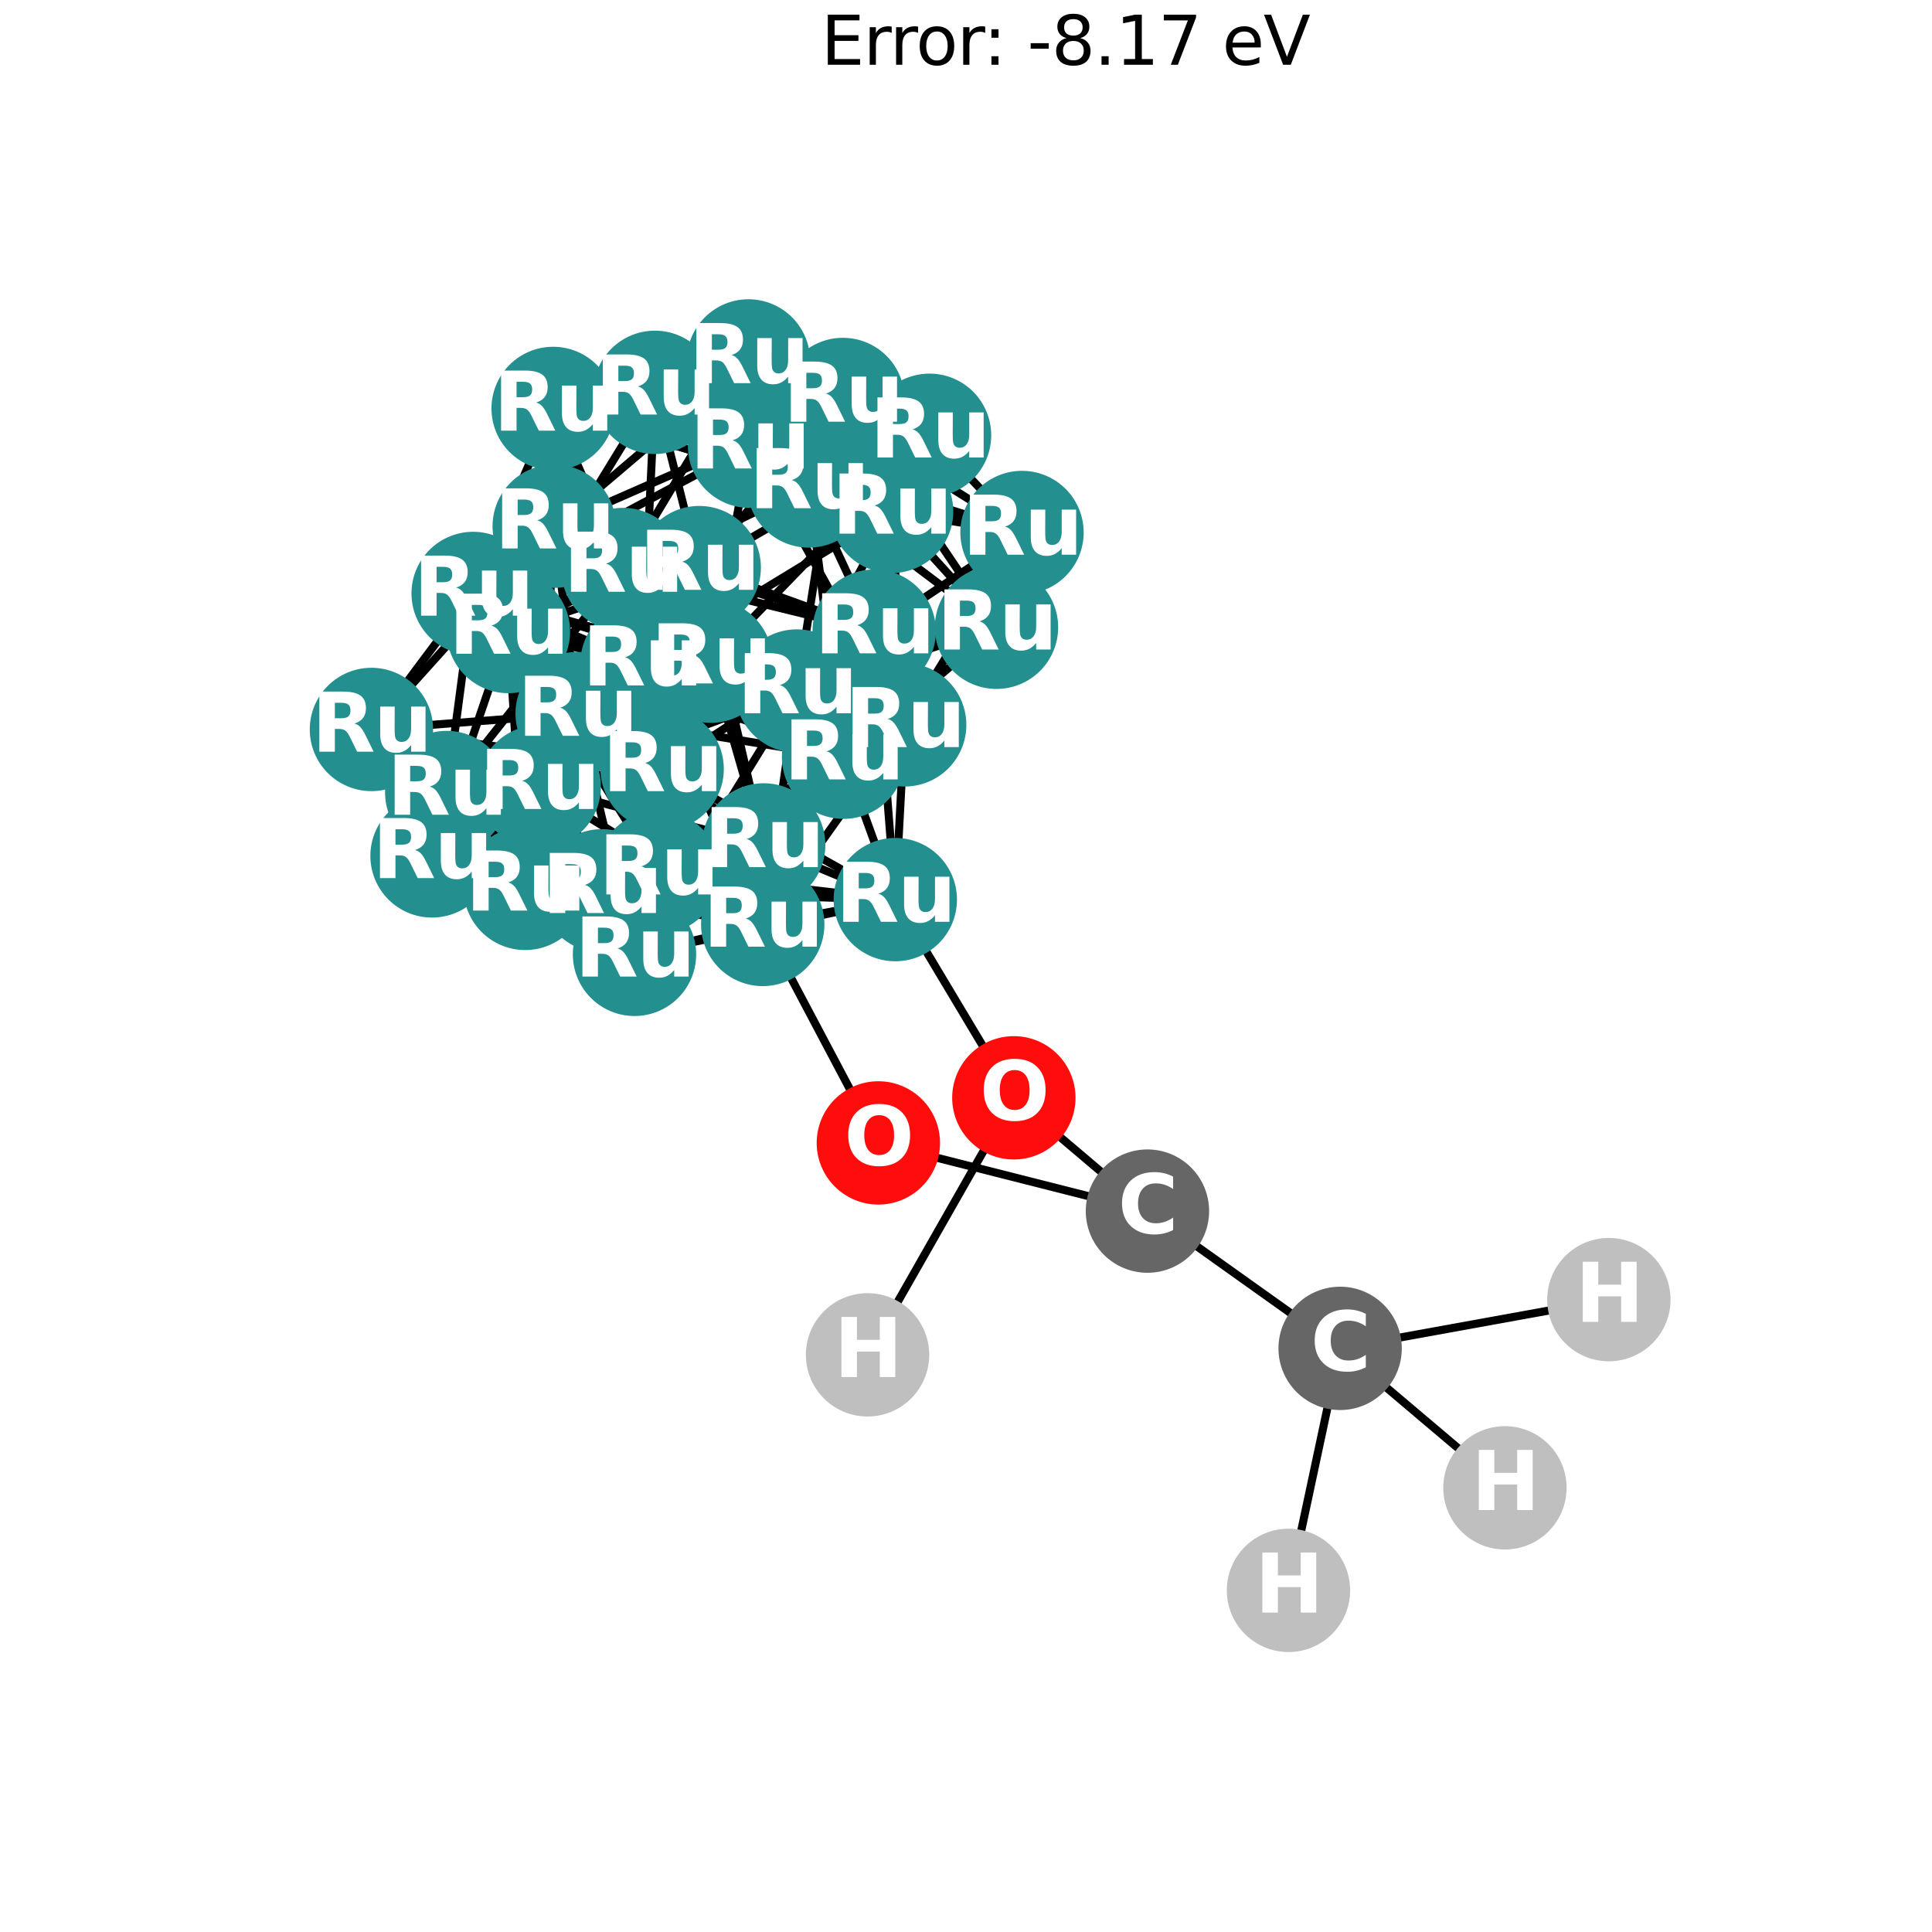 <?xml version="1.0" encoding="utf-8" standalone="no"?>
<!DOCTYPE svg PUBLIC "-//W3C//DTD SVG 1.1//EN"
  "http://www.w3.org/Graphics/SVG/1.1/DTD/svg11.dtd">
<svg xmlns:xlink="http://www.w3.org/1999/xlink" width="288pt" height="288pt" viewBox="0 0 288 288" xmlns="http://www.w3.org/2000/svg" version="1.1">
 <defs>
  <style type="text/css">*{stroke-linejoin: round; stroke-linecap: butt}</style>
 </defs>
 <g id="figure_1">
  <g id="patch_1">
   <path d="M 0 288 
L 288 288 
L 288 0 
L 0 0 
z
" style="fill: #ffffff"/>
  </g>
  <g id="axes_1">
   <g id="LineCollection_1">
    <path d="M 138.565 64.888 
L 152.349 79.38 
" clip-path="url(#pe78efb79ee)" style="fill: none; stroke: #000000; stroke-width: 1.2"/>
    <path d="M 138.565 64.888 
L 111.739 66.519 
" clip-path="url(#pe78efb79ee)" style="fill: none; stroke: #000000; stroke-width: 1.2"/>
    <path d="M 138.565 64.888 
L 125.653 59.549 
" clip-path="url(#pe78efb79ee)" style="fill: none; stroke: #000000; stroke-width: 1.2"/>
    <path d="M 138.565 64.888 
L 97.631 58.484 
" clip-path="url(#pe78efb79ee)" style="fill: none; stroke: #000000; stroke-width: 1.2"/>
    <path d="M 138.565 64.888 
L 111.57 53.804 
" clip-path="url(#pe78efb79ee)" style="fill: none; stroke: #000000; stroke-width: 1.2"/>
    <path d="M 138.565 64.888 
L 105.953 98.561 
" clip-path="url(#pe78efb79ee)" style="fill: none; stroke: #000000; stroke-width: 1.2"/>
    <path d="M 138.565 64.888 
L 130.317 94.082 
" clip-path="url(#pe78efb79ee)" style="fill: none; stroke: #000000; stroke-width: 1.2"/>
    <path d="M 138.565 64.888 
L 104.233 84.612 
" clip-path="url(#pe78efb79ee)" style="fill: none; stroke: #000000; stroke-width: 1.2"/>
    <path d="M 148.546 93.507 
L 120.564 72.442 
" clip-path="url(#pe78efb79ee)" style="fill: none; stroke: #000000; stroke-width: 1.2"/>
    <path d="M 148.546 93.507 
L 152.349 79.38 
" clip-path="url(#pe78efb79ee)" style="fill: none; stroke: #000000; stroke-width: 1.2"/>
    <path d="M 148.546 93.507 
L 125.653 59.549 
" clip-path="url(#pe78efb79ee)" style="fill: none; stroke: #000000; stroke-width: 1.2"/>
    <path d="M 148.546 93.507 
L 132.911 76.236 
" clip-path="url(#pe78efb79ee)" style="fill: none; stroke: #000000; stroke-width: 1.2"/>
    <path d="M 148.546 93.507 
L 86.034 106.375 
" clip-path="url(#pe78efb79ee)" style="fill: none; stroke: #000000; stroke-width: 1.2"/>
    <path d="M 148.546 93.507 
L 125.75 112.875 
" clip-path="url(#pe78efb79ee)" style="fill: none; stroke: #000000; stroke-width: 1.2"/>
    <path d="M 148.546 93.507 
L 118.783 103.01 
" clip-path="url(#pe78efb79ee)" style="fill: none; stroke: #000000; stroke-width: 1.2"/>
    <path d="M 120.564 72.442 
L 152.349 79.38 
" clip-path="url(#pe78efb79ee)" style="fill: none; stroke: #000000; stroke-width: 1.2"/>
    <path d="M 120.564 72.442 
L 97.631 58.484 
" clip-path="url(#pe78efb79ee)" style="fill: none; stroke: #000000; stroke-width: 1.2"/>
    <path d="M 120.564 72.442 
L 82.457 60.886 
" clip-path="url(#pe78efb79ee)" style="fill: none; stroke: #000000; stroke-width: 1.2"/>
    <path d="M 120.564 72.442 
L 111.57 53.804 
" clip-path="url(#pe78efb79ee)" style="fill: none; stroke: #000000; stroke-width: 1.2"/>
    <path d="M 120.564 72.442 
L 75.787 94.142 
" clip-path="url(#pe78efb79ee)" style="fill: none; stroke: #000000; stroke-width: 1.2"/>
    <path d="M 120.564 72.442 
L 125.75 112.875 
" clip-path="url(#pe78efb79ee)" style="fill: none; stroke: #000000; stroke-width: 1.2"/>
    <path d="M 120.564 72.442 
L 92.874 84.897 
" clip-path="url(#pe78efb79ee)" style="fill: none; stroke: #000000; stroke-width: 1.2"/>
    <path d="M 152.349 79.38 
L 111.739 66.519 
" clip-path="url(#pe78efb79ee)" style="fill: none; stroke: #000000; stroke-width: 1.2"/>
    <path d="M 152.349 79.38 
L 132.911 76.236 
" clip-path="url(#pe78efb79ee)" style="fill: none; stroke: #000000; stroke-width: 1.2"/>
    <path d="M 152.349 79.38 
L 111.57 53.804 
" clip-path="url(#pe78efb79ee)" style="fill: none; stroke: #000000; stroke-width: 1.2"/>
    <path d="M 152.349 79.38 
L 125.75 112.875 
" clip-path="url(#pe78efb79ee)" style="fill: none; stroke: #000000; stroke-width: 1.2"/>
    <path d="M 152.349 79.38 
L 130.317 94.082 
" clip-path="url(#pe78efb79ee)" style="fill: none; stroke: #000000; stroke-width: 1.2"/>
    <path d="M 152.349 79.38 
L 134.859 108.053 
" clip-path="url(#pe78efb79ee)" style="fill: none; stroke: #000000; stroke-width: 1.2"/>
    <path d="M 111.739 66.519 
L 132.911 76.236 
" clip-path="url(#pe78efb79ee)" style="fill: none; stroke: #000000; stroke-width: 1.2"/>
    <path d="M 111.739 66.519 
L 82.457 60.886 
" clip-path="url(#pe78efb79ee)" style="fill: none; stroke: #000000; stroke-width: 1.2"/>
    <path d="M 111.739 66.519 
L 105.953 98.561 
" clip-path="url(#pe78efb79ee)" style="fill: none; stroke: #000000; stroke-width: 1.2"/>
    <path d="M 111.739 66.519 
L 134.859 108.053 
" clip-path="url(#pe78efb79ee)" style="fill: none; stroke: #000000; stroke-width: 1.2"/>
    <path d="M 111.739 66.519 
L 70.532 88.467 
" clip-path="url(#pe78efb79ee)" style="fill: none; stroke: #000000; stroke-width: 1.2"/>
    <path d="M 125.653 59.549 
L 97.631 58.484 
" clip-path="url(#pe78efb79ee)" style="fill: none; stroke: #000000; stroke-width: 1.2"/>
    <path d="M 125.653 59.549 
L 132.911 76.236 
" clip-path="url(#pe78efb79ee)" style="fill: none; stroke: #000000; stroke-width: 1.2"/>
    <path d="M 125.653 59.549 
L 111.57 53.804 
" clip-path="url(#pe78efb79ee)" style="fill: none; stroke: #000000; stroke-width: 1.2"/>
    <path d="M 125.653 59.549 
L 82.617 78.442 
" clip-path="url(#pe78efb79ee)" style="fill: none; stroke: #000000; stroke-width: 1.2"/>
    <path d="M 125.653 59.549 
L 118.783 103.01 
" clip-path="url(#pe78efb79ee)" style="fill: none; stroke: #000000; stroke-width: 1.2"/>
    <path d="M 125.653 59.549 
L 104.233 84.612 
" clip-path="url(#pe78efb79ee)" style="fill: none; stroke: #000000; stroke-width: 1.2"/>
    <path d="M 97.631 58.484 
L 132.911 76.236 
" clip-path="url(#pe78efb79ee)" style="fill: none; stroke: #000000; stroke-width: 1.2"/>
    <path d="M 97.631 58.484 
L 82.457 60.886 
" clip-path="url(#pe78efb79ee)" style="fill: none; stroke: #000000; stroke-width: 1.2"/>
    <path d="M 97.631 58.484 
L 75.787 94.142 
" clip-path="url(#pe78efb79ee)" style="fill: none; stroke: #000000; stroke-width: 1.2"/>
    <path d="M 97.631 58.484 
L 104.233 84.612 
" clip-path="url(#pe78efb79ee)" style="fill: none; stroke: #000000; stroke-width: 1.2"/>
    <path d="M 97.631 58.484 
L 95.716 98.864 
" clip-path="url(#pe78efb79ee)" style="fill: none; stroke: #000000; stroke-width: 1.2"/>
    <path d="M 132.911 76.236 
L 82.457 60.886 
" clip-path="url(#pe78efb79ee)" style="fill: none; stroke: #000000; stroke-width: 1.2"/>
    <path d="M 132.911 76.236 
L 134.859 108.053 
" clip-path="url(#pe78efb79ee)" style="fill: none; stroke: #000000; stroke-width: 1.2"/>
    <path d="M 132.911 76.236 
L 118.783 103.01 
" clip-path="url(#pe78efb79ee)" style="fill: none; stroke: #000000; stroke-width: 1.2"/>
    <path d="M 132.911 76.236 
L 95.716 98.864 
" clip-path="url(#pe78efb79ee)" style="fill: none; stroke: #000000; stroke-width: 1.2"/>
    <path d="M 82.457 60.886 
L 111.57 53.804 
" clip-path="url(#pe78efb79ee)" style="fill: none; stroke: #000000; stroke-width: 1.2"/>
    <path d="M 82.457 60.886 
L 95.716 98.864 
" clip-path="url(#pe78efb79ee)" style="fill: none; stroke: #000000; stroke-width: 1.2"/>
    <path d="M 82.457 60.886 
L 70.532 88.467 
" clip-path="url(#pe78efb79ee)" style="fill: none; stroke: #000000; stroke-width: 1.2"/>
    <path d="M 82.457 60.886 
L 92.874 84.897 
" clip-path="url(#pe78efb79ee)" style="fill: none; stroke: #000000; stroke-width: 1.2"/>
    <path d="M 111.57 53.804 
L 130.317 94.082 
" clip-path="url(#pe78efb79ee)" style="fill: none; stroke: #000000; stroke-width: 1.2"/>
    <path d="M 111.57 53.804 
L 82.617 78.442 
" clip-path="url(#pe78efb79ee)" style="fill: none; stroke: #000000; stroke-width: 1.2"/>
    <path d="M 111.57 53.804 
L 92.874 84.897 
" clip-path="url(#pe78efb79ee)" style="fill: none; stroke: #000000; stroke-width: 1.2"/>
    <path d="M 105.953 98.561 
L 75.787 94.142 
" clip-path="url(#pe78efb79ee)" style="fill: none; stroke: #000000; stroke-width: 1.2"/>
    <path d="M 105.953 98.561 
L 86.034 106.375 
" clip-path="url(#pe78efb79ee)" style="fill: none; stroke: #000000; stroke-width: 1.2"/>
    <path d="M 105.953 98.561 
L 130.317 94.082 
" clip-path="url(#pe78efb79ee)" style="fill: none; stroke: #000000; stroke-width: 1.2"/>
    <path d="M 105.953 98.561 
L 134.859 108.053 
" clip-path="url(#pe78efb79ee)" style="fill: none; stroke: #000000; stroke-width: 1.2"/>
    <path d="M 105.953 98.561 
L 104.233 84.612 
" clip-path="url(#pe78efb79ee)" style="fill: none; stroke: #000000; stroke-width: 1.2"/>
    <path d="M 105.953 98.561 
L 70.532 88.467 
" clip-path="url(#pe78efb79ee)" style="fill: none; stroke: #000000; stroke-width: 1.2"/>
    <path d="M 105.953 98.561 
L 113.841 125.951 
" clip-path="url(#pe78efb79ee)" style="fill: none; stroke: #000000; stroke-width: 1.2"/>
    <path d="M 105.953 98.561 
L 64.404 127.588 
" clip-path="url(#pe78efb79ee)" style="fill: none; stroke: #000000; stroke-width: 1.2"/>
    <path d="M 105.953 98.561 
L 89.715 132.791 
" clip-path="url(#pe78efb79ee)" style="fill: none; stroke: #000000; stroke-width: 1.2"/>
    <path d="M 75.787 94.142 
L 86.034 106.375 
" clip-path="url(#pe78efb79ee)" style="fill: none; stroke: #000000; stroke-width: 1.2"/>
    <path d="M 75.787 94.142 
L 125.75 112.875 
" clip-path="url(#pe78efb79ee)" style="fill: none; stroke: #000000; stroke-width: 1.2"/>
    <path d="M 75.787 94.142 
L 104.233 84.612 
" clip-path="url(#pe78efb79ee)" style="fill: none; stroke: #000000; stroke-width: 1.2"/>
    <path d="M 75.787 94.142 
L 95.716 98.864 
" clip-path="url(#pe78efb79ee)" style="fill: none; stroke: #000000; stroke-width: 1.2"/>
    <path d="M 75.787 94.142 
L 92.874 84.897 
" clip-path="url(#pe78efb79ee)" style="fill: none; stroke: #000000; stroke-width: 1.2"/>
    <path d="M 75.787 94.142 
L 64.404 127.588 
" clip-path="url(#pe78efb79ee)" style="fill: none; stroke: #000000; stroke-width: 1.2"/>
    <path d="M 75.787 94.142 
L 98.152 130.021 
" clip-path="url(#pe78efb79ee)" style="fill: none; stroke: #000000; stroke-width: 1.2"/>
    <path d="M 75.787 94.142 
L 78.293 132.429 
" clip-path="url(#pe78efb79ee)" style="fill: none; stroke: #000000; stroke-width: 1.2"/>
    <path d="M 86.034 106.375 
L 125.75 112.875 
" clip-path="url(#pe78efb79ee)" style="fill: none; stroke: #000000; stroke-width: 1.2"/>
    <path d="M 86.034 106.375 
L 82.617 78.442 
" clip-path="url(#pe78efb79ee)" style="fill: none; stroke: #000000; stroke-width: 1.2"/>
    <path d="M 86.034 106.375 
L 118.783 103.01 
" clip-path="url(#pe78efb79ee)" style="fill: none; stroke: #000000; stroke-width: 1.2"/>
    <path d="M 86.034 106.375 
L 70.532 88.467 
" clip-path="url(#pe78efb79ee)" style="fill: none; stroke: #000000; stroke-width: 1.2"/>
    <path d="M 86.034 106.375 
L 64.404 127.588 
" clip-path="url(#pe78efb79ee)" style="fill: none; stroke: #000000; stroke-width: 1.2"/>
    <path d="M 86.034 106.375 
L 94.584 142.263 
" clip-path="url(#pe78efb79ee)" style="fill: none; stroke: #000000; stroke-width: 1.2"/>
    <path d="M 86.034 106.375 
L 55.369 108.739 
" clip-path="url(#pe78efb79ee)" style="fill: none; stroke: #000000; stroke-width: 1.2"/>
    <path d="M 125.75 112.875 
L 130.317 94.082 
" clip-path="url(#pe78efb79ee)" style="fill: none; stroke: #000000; stroke-width: 1.2"/>
    <path d="M 125.75 112.875 
L 134.859 108.053 
" clip-path="url(#pe78efb79ee)" style="fill: none; stroke: #000000; stroke-width: 1.2"/>
    <path d="M 125.75 112.875 
L 118.783 103.01 
" clip-path="url(#pe78efb79ee)" style="fill: none; stroke: #000000; stroke-width: 1.2"/>
    <path d="M 125.75 112.875 
L 92.874 84.897 
" clip-path="url(#pe78efb79ee)" style="fill: none; stroke: #000000; stroke-width: 1.2"/>
    <path d="M 125.75 112.875 
L 94.584 142.263 
" clip-path="url(#pe78efb79ee)" style="fill: none; stroke: #000000; stroke-width: 1.2"/>
    <path d="M 125.75 112.875 
L 98.152 130.021 
" clip-path="url(#pe78efb79ee)" style="fill: none; stroke: #000000; stroke-width: 1.2"/>
    <path d="M 125.75 112.875 
L 133.462 134.103 
" clip-path="url(#pe78efb79ee)" style="fill: none; stroke: #000000; stroke-width: 1.2"/>
    <path d="M 130.317 94.082 
L 134.859 108.053 
" clip-path="url(#pe78efb79ee)" style="fill: none; stroke: #000000; stroke-width: 1.2"/>
    <path d="M 130.317 94.082 
L 82.617 78.442 
" clip-path="url(#pe78efb79ee)" style="fill: none; stroke: #000000; stroke-width: 1.2"/>
    <path d="M 130.317 94.082 
L 104.233 84.612 
" clip-path="url(#pe78efb79ee)" style="fill: none; stroke: #000000; stroke-width: 1.2"/>
    <path d="M 130.317 94.082 
L 92.874 84.897 
" clip-path="url(#pe78efb79ee)" style="fill: none; stroke: #000000; stroke-width: 1.2"/>
    <path d="M 130.317 94.082 
L 113.841 125.951 
" clip-path="url(#pe78efb79ee)" style="fill: none; stroke: #000000; stroke-width: 1.2"/>
    <path d="M 130.317 94.082 
L 133.462 134.103 
" clip-path="url(#pe78efb79ee)" style="fill: none; stroke: #000000; stroke-width: 1.2"/>
    <path d="M 130.317 94.082 
L 98.704 114.627 
" clip-path="url(#pe78efb79ee)" style="fill: none; stroke: #000000; stroke-width: 1.2"/>
    <path d="M 134.859 108.053 
L 118.783 103.01 
" clip-path="url(#pe78efb79ee)" style="fill: none; stroke: #000000; stroke-width: 1.2"/>
    <path d="M 134.859 108.053 
L 95.716 98.864 
" clip-path="url(#pe78efb79ee)" style="fill: none; stroke: #000000; stroke-width: 1.2"/>
    <path d="M 134.859 108.053 
L 70.532 88.467 
" clip-path="url(#pe78efb79ee)" style="fill: none; stroke: #000000; stroke-width: 1.2"/>
    <path d="M 134.859 108.053 
L 133.462 134.103 
" clip-path="url(#pe78efb79ee)" style="fill: none; stroke: #000000; stroke-width: 1.2"/>
    <path d="M 134.859 108.053 
L 89.715 132.791 
" clip-path="url(#pe78efb79ee)" style="fill: none; stroke: #000000; stroke-width: 1.2"/>
    <path d="M 134.859 108.053 
L 113.7 137.806 
" clip-path="url(#pe78efb79ee)" style="fill: none; stroke: #000000; stroke-width: 1.2"/>
    <path d="M 82.617 78.442 
L 118.783 103.01 
" clip-path="url(#pe78efb79ee)" style="fill: none; stroke: #000000; stroke-width: 1.2"/>
    <path d="M 82.617 78.442 
L 104.233 84.612 
" clip-path="url(#pe78efb79ee)" style="fill: none; stroke: #000000; stroke-width: 1.2"/>
    <path d="M 82.617 78.442 
L 70.532 88.467 
" clip-path="url(#pe78efb79ee)" style="fill: none; stroke: #000000; stroke-width: 1.2"/>
    <path d="M 82.617 78.442 
L 92.874 84.897 
" clip-path="url(#pe78efb79ee)" style="fill: none; stroke: #000000; stroke-width: 1.2"/>
    <path d="M 82.617 78.442 
L 55.369 108.739 
" clip-path="url(#pe78efb79ee)" style="fill: none; stroke: #000000; stroke-width: 1.2"/>
    <path d="M 82.617 78.442 
L 80.38 117.278 
" clip-path="url(#pe78efb79ee)" style="fill: none; stroke: #000000; stroke-width: 1.2"/>
    <path d="M 82.617 78.442 
L 98.704 114.627 
" clip-path="url(#pe78efb79ee)" style="fill: none; stroke: #000000; stroke-width: 1.2"/>
    <path d="M 118.783 103.01 
L 104.233 84.612 
" clip-path="url(#pe78efb79ee)" style="fill: none; stroke: #000000; stroke-width: 1.2"/>
    <path d="M 118.783 103.01 
L 95.716 98.864 
" clip-path="url(#pe78efb79ee)" style="fill: none; stroke: #000000; stroke-width: 1.2"/>
    <path d="M 118.783 103.01 
L 94.584 142.263 
" clip-path="url(#pe78efb79ee)" style="fill: none; stroke: #000000; stroke-width: 1.2"/>
    <path d="M 118.783 103.01 
L 80.38 117.278 
" clip-path="url(#pe78efb79ee)" style="fill: none; stroke: #000000; stroke-width: 1.2"/>
    <path d="M 118.783 103.01 
L 113.7 137.806 
" clip-path="url(#pe78efb79ee)" style="fill: none; stroke: #000000; stroke-width: 1.2"/>
    <path d="M 104.233 84.612 
L 95.716 98.864 
" clip-path="url(#pe78efb79ee)" style="fill: none; stroke: #000000; stroke-width: 1.2"/>
    <path d="M 104.233 84.612 
L 113.841 125.951 
" clip-path="url(#pe78efb79ee)" style="fill: none; stroke: #000000; stroke-width: 1.2"/>
    <path d="M 104.233 84.612 
L 80.38 117.278 
" clip-path="url(#pe78efb79ee)" style="fill: none; stroke: #000000; stroke-width: 1.2"/>
    <path d="M 104.233 84.612 
L 78.293 132.429 
" clip-path="url(#pe78efb79ee)" style="fill: none; stroke: #000000; stroke-width: 1.2"/>
    <path d="M 95.716 98.864 
L 70.532 88.467 
" clip-path="url(#pe78efb79ee)" style="fill: none; stroke: #000000; stroke-width: 1.2"/>
    <path d="M 95.716 98.864 
L 92.874 84.897 
" clip-path="url(#pe78efb79ee)" style="fill: none; stroke: #000000; stroke-width: 1.2"/>
    <path d="M 95.716 98.864 
L 78.293 132.429 
" clip-path="url(#pe78efb79ee)" style="fill: none; stroke: #000000; stroke-width: 1.2"/>
    <path d="M 95.716 98.864 
L 113.7 137.806 
" clip-path="url(#pe78efb79ee)" style="fill: none; stroke: #000000; stroke-width: 1.2"/>
    <path d="M 95.716 98.864 
L 66.596 118.14 
" clip-path="url(#pe78efb79ee)" style="fill: none; stroke: #000000; stroke-width: 1.2"/>
    <path d="M 70.532 88.467 
L 92.874 84.897 
" clip-path="url(#pe78efb79ee)" style="fill: none; stroke: #000000; stroke-width: 1.2"/>
    <path d="M 70.532 88.467 
L 89.715 132.791 
" clip-path="url(#pe78efb79ee)" style="fill: none; stroke: #000000; stroke-width: 1.2"/>
    <path d="M 70.532 88.467 
L 55.369 108.739 
" clip-path="url(#pe78efb79ee)" style="fill: none; stroke: #000000; stroke-width: 1.2"/>
    <path d="M 70.532 88.467 
L 66.596 118.14 
" clip-path="url(#pe78efb79ee)" style="fill: none; stroke: #000000; stroke-width: 1.2"/>
    <path d="M 92.874 84.897 
L 98.152 130.021 
" clip-path="url(#pe78efb79ee)" style="fill: none; stroke: #000000; stroke-width: 1.2"/>
    <path d="M 92.874 84.897 
L 66.596 118.14 
" clip-path="url(#pe78efb79ee)" style="fill: none; stroke: #000000; stroke-width: 1.2"/>
    <path d="M 92.874 84.897 
L 98.704 114.627 
" clip-path="url(#pe78efb79ee)" style="fill: none; stroke: #000000; stroke-width: 1.2"/>
    <path d="M 113.841 125.951 
L 64.404 127.588 
" clip-path="url(#pe78efb79ee)" style="fill: none; stroke: #000000; stroke-width: 1.2"/>
    <path d="M 113.841 125.951 
L 133.462 134.103 
" clip-path="url(#pe78efb79ee)" style="fill: none; stroke: #000000; stroke-width: 1.2"/>
    <path d="M 113.841 125.951 
L 89.715 132.791 
" clip-path="url(#pe78efb79ee)" style="fill: none; stroke: #000000; stroke-width: 1.2"/>
    <path d="M 113.841 125.951 
L 80.38 117.278 
" clip-path="url(#pe78efb79ee)" style="fill: none; stroke: #000000; stroke-width: 1.2"/>
    <path d="M 113.841 125.951 
L 78.293 132.429 
" clip-path="url(#pe78efb79ee)" style="fill: none; stroke: #000000; stroke-width: 1.2"/>
    <path d="M 113.841 125.951 
L 98.704 114.627 
" clip-path="url(#pe78efb79ee)" style="fill: none; stroke: #000000; stroke-width: 1.2"/>
    <path d="M 64.404 127.588 
L 94.584 142.263 
" clip-path="url(#pe78efb79ee)" style="fill: none; stroke: #000000; stroke-width: 1.2"/>
    <path d="M 64.404 127.588 
L 98.152 130.021 
" clip-path="url(#pe78efb79ee)" style="fill: none; stroke: #000000; stroke-width: 1.2"/>
    <path d="M 64.404 127.588 
L 89.715 132.791 
" clip-path="url(#pe78efb79ee)" style="fill: none; stroke: #000000; stroke-width: 1.2"/>
    <path d="M 64.404 127.588 
L 55.369 108.739 
" clip-path="url(#pe78efb79ee)" style="fill: none; stroke: #000000; stroke-width: 1.2"/>
    <path d="M 64.404 127.588 
L 78.293 132.429 
" clip-path="url(#pe78efb79ee)" style="fill: none; stroke: #000000; stroke-width: 1.2"/>
    <path d="M 94.584 142.263 
L 98.152 130.021 
" clip-path="url(#pe78efb79ee)" style="fill: none; stroke: #000000; stroke-width: 1.2"/>
    <path d="M 94.584 142.263 
L 133.462 134.103 
" clip-path="url(#pe78efb79ee)" style="fill: none; stroke: #000000; stroke-width: 1.2"/>
    <path d="M 94.584 142.263 
L 55.369 108.739 
" clip-path="url(#pe78efb79ee)" style="fill: none; stroke: #000000; stroke-width: 1.2"/>
    <path d="M 94.584 142.263 
L 80.38 117.278 
" clip-path="url(#pe78efb79ee)" style="fill: none; stroke: #000000; stroke-width: 1.2"/>
    <path d="M 94.584 142.263 
L 113.7 137.806 
" clip-path="url(#pe78efb79ee)" style="fill: none; stroke: #000000; stroke-width: 1.2"/>
    <path d="M 98.152 130.021 
L 133.462 134.103 
" clip-path="url(#pe78efb79ee)" style="fill: none; stroke: #000000; stroke-width: 1.2"/>
    <path d="M 98.152 130.021 
L 78.293 132.429 
" clip-path="url(#pe78efb79ee)" style="fill: none; stroke: #000000; stroke-width: 1.2"/>
    <path d="M 98.152 130.021 
L 66.596 118.14 
" clip-path="url(#pe78efb79ee)" style="fill: none; stroke: #000000; stroke-width: 1.2"/>
    <path d="M 98.152 130.021 
L 98.704 114.627 
" clip-path="url(#pe78efb79ee)" style="fill: none; stroke: #000000; stroke-width: 1.2"/>
    <path d="M 133.462 134.103 
L 89.715 132.791 
" clip-path="url(#pe78efb79ee)" style="fill: none; stroke: #000000; stroke-width: 1.2"/>
    <path d="M 133.462 134.103 
L 113.7 137.806 
" clip-path="url(#pe78efb79ee)" style="fill: none; stroke: #000000; stroke-width: 1.2"/>
    <path d="M 133.462 134.103 
L 98.704 114.627 
" clip-path="url(#pe78efb79ee)" style="fill: none; stroke: #000000; stroke-width: 1.2"/>
    <path d="M 133.462 134.103 
L 151.134 163.649 
" clip-path="url(#pe78efb79ee)" style="fill: none; stroke: #000000; stroke-width: 1.2"/>
    <path d="M 89.715 132.791 
L 55.369 108.739 
" clip-path="url(#pe78efb79ee)" style="fill: none; stroke: #000000; stroke-width: 1.2"/>
    <path d="M 89.715 132.791 
L 113.7 137.806 
" clip-path="url(#pe78efb79ee)" style="fill: none; stroke: #000000; stroke-width: 1.2"/>
    <path d="M 89.715 132.791 
L 66.596 118.14 
" clip-path="url(#pe78efb79ee)" style="fill: none; stroke: #000000; stroke-width: 1.2"/>
    <path d="M 55.369 108.739 
L 80.38 117.278 
" clip-path="url(#pe78efb79ee)" style="fill: none; stroke: #000000; stroke-width: 1.2"/>
    <path d="M 55.369 108.739 
L 66.596 118.14 
" clip-path="url(#pe78efb79ee)" style="fill: none; stroke: #000000; stroke-width: 1.2"/>
    <path d="M 55.369 108.739 
L 98.704 114.627 
" clip-path="url(#pe78efb79ee)" style="fill: none; stroke: #000000; stroke-width: 1.2"/>
    <path d="M 80.38 117.278 
L 78.293 132.429 
" clip-path="url(#pe78efb79ee)" style="fill: none; stroke: #000000; stroke-width: 1.2"/>
    <path d="M 80.38 117.278 
L 113.7 137.806 
" clip-path="url(#pe78efb79ee)" style="fill: none; stroke: #000000; stroke-width: 1.2"/>
    <path d="M 80.38 117.278 
L 98.704 114.627 
" clip-path="url(#pe78efb79ee)" style="fill: none; stroke: #000000; stroke-width: 1.2"/>
    <path d="M 78.293 132.429 
L 113.7 137.806 
" clip-path="url(#pe78efb79ee)" style="fill: none; stroke: #000000; stroke-width: 1.2"/>
    <path d="M 78.293 132.429 
L 66.596 118.14 
" clip-path="url(#pe78efb79ee)" style="fill: none; stroke: #000000; stroke-width: 1.2"/>
    <path d="M 113.7 137.806 
L 66.596 118.14 
" clip-path="url(#pe78efb79ee)" style="fill: none; stroke: #000000; stroke-width: 1.2"/>
    <path d="M 113.7 137.806 
L 130.935 170.373 
" clip-path="url(#pe78efb79ee)" style="fill: none; stroke: #000000; stroke-width: 1.2"/>
    <path d="M 66.596 118.14 
L 98.704 114.627 
" clip-path="url(#pe78efb79ee)" style="fill: none; stroke: #000000; stroke-width: 1.2"/>
    <path d="M 192.072 237.076 
L 199.771 200.999 
" clip-path="url(#pe78efb79ee)" style="fill: none; stroke: #000000; stroke-width: 1.2"/>
    <path d="M 224.338 221.788 
L 199.771 200.999 
" clip-path="url(#pe78efb79ee)" style="fill: none; stroke: #000000; stroke-width: 1.2"/>
    <path d="M 239.831 193.734 
L 199.771 200.999 
" clip-path="url(#pe78efb79ee)" style="fill: none; stroke: #000000; stroke-width: 1.2"/>
    <path d="M 129.324 201.964 
L 151.134 163.649 
" clip-path="url(#pe78efb79ee)" style="fill: none; stroke: #000000; stroke-width: 1.2"/>
    <path d="M 171.047 180.538 
L 199.771 200.999 
" clip-path="url(#pe78efb79ee)" style="fill: none; stroke: #000000; stroke-width: 1.2"/>
    <path d="M 171.047 180.538 
L 130.935 170.373 
" clip-path="url(#pe78efb79ee)" style="fill: none; stroke: #000000; stroke-width: 1.2"/>
    <path d="M 171.047 180.538 
L 151.134 163.649 
" clip-path="url(#pe78efb79ee)" style="fill: none; stroke: #000000; stroke-width: 1.2"/>
   </g>
   <g id="PathCollection_1">
    <defs>
     <path id="C0_0_901ab66d73" d="M 0 8.944 
C 2.372 8.944 4.647 8.002 6.325 6.325 
C 8.002 4.647 8.944 2.372 8.944 -0 
C 8.944 -2.372 8.002 -4.647 6.325 -6.325 
C 4.647 -8.002 2.372 -8.944 0 -8.944 
C -2.372 -8.944 -4.647 -8.002 -6.325 -6.325 
C -8.002 -4.647 -8.944 -2.372 -8.944 0 
C -8.944 2.372 -8.002 4.647 -6.325 6.325 
C -4.647 8.002 -2.372 8.944 0 8.944 
z
"/>
    </defs>
    <g clip-path="url(#pe78efb79ee)">
     <use xlink:href="#C0_0_901ab66d73" x="138.565" y="64.888" style="fill: #248f8f; stroke: #248f8f; stroke-width: 0.5"/>
    </g>
    <g clip-path="url(#pe78efb79ee)">
     <use xlink:href="#C0_0_901ab66d73" x="148.546" y="93.507" style="fill: #248f8f; stroke: #248f8f; stroke-width: 0.5"/>
    </g>
    <g clip-path="url(#pe78efb79ee)">
     <use xlink:href="#C0_0_901ab66d73" x="120.564" y="72.442" style="fill: #248f8f; stroke: #248f8f; stroke-width: 0.5"/>
    </g>
    <g clip-path="url(#pe78efb79ee)">
     <use xlink:href="#C0_0_901ab66d73" x="152.349" y="79.38" style="fill: #248f8f; stroke: #248f8f; stroke-width: 0.5"/>
    </g>
    <g clip-path="url(#pe78efb79ee)">
     <use xlink:href="#C0_0_901ab66d73" x="111.739" y="66.519" style="fill: #248f8f; stroke: #248f8f; stroke-width: 0.5"/>
    </g>
    <g clip-path="url(#pe78efb79ee)">
     <use xlink:href="#C0_0_901ab66d73" x="125.653" y="59.549" style="fill: #248f8f; stroke: #248f8f; stroke-width: 0.5"/>
    </g>
    <g clip-path="url(#pe78efb79ee)">
     <use xlink:href="#C0_0_901ab66d73" x="97.631" y="58.484" style="fill: #248f8f; stroke: #248f8f; stroke-width: 0.5"/>
    </g>
    <g clip-path="url(#pe78efb79ee)">
     <use xlink:href="#C0_0_901ab66d73" x="132.911" y="76.236" style="fill: #248f8f; stroke: #248f8f; stroke-width: 0.5"/>
    </g>
    <g clip-path="url(#pe78efb79ee)">
     <use xlink:href="#C0_0_901ab66d73" x="82.457" y="60.886" style="fill: #248f8f; stroke: #248f8f; stroke-width: 0.5"/>
    </g>
    <g clip-path="url(#pe78efb79ee)">
     <use xlink:href="#C0_0_901ab66d73" x="111.57" y="53.804" style="fill: #248f8f; stroke: #248f8f; stroke-width: 0.5"/>
    </g>
    <g clip-path="url(#pe78efb79ee)">
     <use xlink:href="#C0_0_901ab66d73" x="105.953" y="98.561" style="fill: #248f8f; stroke: #248f8f; stroke-width: 0.5"/>
    </g>
    <g clip-path="url(#pe78efb79ee)">
     <use xlink:href="#C0_0_901ab66d73" x="75.787" y="94.142" style="fill: #248f8f; stroke: #248f8f; stroke-width: 0.5"/>
    </g>
    <g clip-path="url(#pe78efb79ee)">
     <use xlink:href="#C0_0_901ab66d73" x="86.034" y="106.375" style="fill: #248f8f; stroke: #248f8f; stroke-width: 0.5"/>
    </g>
    <g clip-path="url(#pe78efb79ee)">
     <use xlink:href="#C0_0_901ab66d73" x="125.75" y="112.875" style="fill: #248f8f; stroke: #248f8f; stroke-width: 0.5"/>
    </g>
    <g clip-path="url(#pe78efb79ee)">
     <use xlink:href="#C0_0_901ab66d73" x="130.317" y="94.082" style="fill: #248f8f; stroke: #248f8f; stroke-width: 0.5"/>
    </g>
    <g clip-path="url(#pe78efb79ee)">
     <use xlink:href="#C0_0_901ab66d73" x="134.859" y="108.053" style="fill: #248f8f; stroke: #248f8f; stroke-width: 0.5"/>
    </g>
    <g clip-path="url(#pe78efb79ee)">
     <use xlink:href="#C0_0_901ab66d73" x="82.617" y="78.442" style="fill: #248f8f; stroke: #248f8f; stroke-width: 0.5"/>
    </g>
    <g clip-path="url(#pe78efb79ee)">
     <use xlink:href="#C0_0_901ab66d73" x="118.783" y="103.01" style="fill: #248f8f; stroke: #248f8f; stroke-width: 0.5"/>
    </g>
    <g clip-path="url(#pe78efb79ee)">
     <use xlink:href="#C0_0_901ab66d73" x="104.233" y="84.612" style="fill: #248f8f; stroke: #248f8f; stroke-width: 0.5"/>
    </g>
    <g clip-path="url(#pe78efb79ee)">
     <use xlink:href="#C0_0_901ab66d73" x="95.716" y="98.864" style="fill: #248f8f; stroke: #248f8f; stroke-width: 0.5"/>
    </g>
    <g clip-path="url(#pe78efb79ee)">
     <use xlink:href="#C0_0_901ab66d73" x="70.532" y="88.467" style="fill: #248f8f; stroke: #248f8f; stroke-width: 0.5"/>
    </g>
    <g clip-path="url(#pe78efb79ee)">
     <use xlink:href="#C0_0_901ab66d73" x="92.874" y="84.897" style="fill: #248f8f; stroke: #248f8f; stroke-width: 0.5"/>
    </g>
    <g clip-path="url(#pe78efb79ee)">
     <use xlink:href="#C0_0_901ab66d73" x="113.841" y="125.951" style="fill: #248f8f; stroke: #248f8f; stroke-width: 0.5"/>
    </g>
    <g clip-path="url(#pe78efb79ee)">
     <use xlink:href="#C0_0_901ab66d73" x="64.404" y="127.588" style="fill: #248f8f; stroke: #248f8f; stroke-width: 0.5"/>
    </g>
    <g clip-path="url(#pe78efb79ee)">
     <use xlink:href="#C0_0_901ab66d73" x="94.584" y="142.263" style="fill: #248f8f; stroke: #248f8f; stroke-width: 0.5"/>
    </g>
    <g clip-path="url(#pe78efb79ee)">
     <use xlink:href="#C0_0_901ab66d73" x="98.152" y="130.021" style="fill: #248f8f; stroke: #248f8f; stroke-width: 0.5"/>
    </g>
    <g clip-path="url(#pe78efb79ee)">
     <use xlink:href="#C0_0_901ab66d73" x="133.462" y="134.103" style="fill: #248f8f; stroke: #248f8f; stroke-width: 0.5"/>
    </g>
    <g clip-path="url(#pe78efb79ee)">
     <use xlink:href="#C0_0_901ab66d73" x="89.715" y="132.791" style="fill: #248f8f; stroke: #248f8f; stroke-width: 0.5"/>
    </g>
    <g clip-path="url(#pe78efb79ee)">
     <use xlink:href="#C0_0_901ab66d73" x="55.369" y="108.739" style="fill: #248f8f; stroke: #248f8f; stroke-width: 0.5"/>
    </g>
    <g clip-path="url(#pe78efb79ee)">
     <use xlink:href="#C0_0_901ab66d73" x="80.38" y="117.278" style="fill: #248f8f; stroke: #248f8f; stroke-width: 0.5"/>
    </g>
    <g clip-path="url(#pe78efb79ee)">
     <use xlink:href="#C0_0_901ab66d73" x="78.293" y="132.429" style="fill: #248f8f; stroke: #248f8f; stroke-width: 0.5"/>
    </g>
    <g clip-path="url(#pe78efb79ee)">
     <use xlink:href="#C0_0_901ab66d73" x="113.7" y="137.806" style="fill: #248f8f; stroke: #248f8f; stroke-width: 0.5"/>
    </g>
    <g clip-path="url(#pe78efb79ee)">
     <use xlink:href="#C0_0_901ab66d73" x="66.596" y="118.14" style="fill: #248f8f; stroke: #248f8f; stroke-width: 0.5"/>
    </g>
    <g clip-path="url(#pe78efb79ee)">
     <use xlink:href="#C0_0_901ab66d73" x="98.704" y="114.627" style="fill: #248f8f; stroke: #248f8f; stroke-width: 0.5"/>
    </g>
    <g clip-path="url(#pe78efb79ee)">
     <use xlink:href="#C0_0_901ab66d73" x="192.072" y="237.076" style="fill: #bfbfbf; stroke: #bfbfbf; stroke-width: 0.5"/>
    </g>
    <g clip-path="url(#pe78efb79ee)">
     <use xlink:href="#C0_0_901ab66d73" x="224.338" y="221.788" style="fill: #bfbfbf; stroke: #bfbfbf; stroke-width: 0.5"/>
    </g>
    <g clip-path="url(#pe78efb79ee)">
     <use xlink:href="#C0_0_901ab66d73" x="239.831" y="193.734" style="fill: #bfbfbf; stroke: #bfbfbf; stroke-width: 0.5"/>
    </g>
    <g clip-path="url(#pe78efb79ee)">
     <use xlink:href="#C0_0_901ab66d73" x="129.324" y="201.964" style="fill: #bfbfbf; stroke: #bfbfbf; stroke-width: 0.5"/>
    </g>
    <g clip-path="url(#pe78efb79ee)">
     <use xlink:href="#C0_0_901ab66d73" x="171.047" y="180.538" style="fill: #666666; stroke: #666666; stroke-width: 0.5"/>
    </g>
    <g clip-path="url(#pe78efb79ee)">
     <use xlink:href="#C0_0_901ab66d73" x="199.771" y="200.999" style="fill: #666666; stroke: #666666; stroke-width: 0.5"/>
    </g>
    <g clip-path="url(#pe78efb79ee)">
     <use xlink:href="#C0_0_901ab66d73" x="130.935" y="170.373" style="fill: #ff0d0d; stroke: #ff0d0d; stroke-width: 0.5"/>
    </g>
    <g clip-path="url(#pe78efb79ee)">
     <use xlink:href="#C0_0_901ab66d73" x="151.134" y="163.649" style="fill: #ff0d0d; stroke: #ff0d0d; stroke-width: 0.5"/>
    </g>
   </g>
   <g id="text_1">
    <g clip-path="url(#pe78efb79ee)">
     <!-- Ru -->
     <g style="fill: #ffffff" transform="translate(129.673 68.2) scale(0.12 -0.12)">
      <defs>
       <path id="DejaVuSans-Bold-52" d="M 2297 2597 
Q 2675 2597 2839 2737 
Q 3003 2878 3003 3200 
Q 3003 3519 2839 3656 
Q 2675 3794 2297 3794 
L 1791 3794 
L 1791 2597 
L 2297 2597 
z
M 1791 1766 
L 1791 0 
L 588 0 
L 588 4666 
L 2425 4666 
Q 3347 4666 3776 4356 
Q 4206 4047 4206 3378 
Q 4206 2916 3982 2619 
Q 3759 2322 3309 2181 
Q 3556 2125 3751 1926 
Q 3947 1728 4147 1325 
L 4800 0 
L 3519 0 
L 2950 1159 
Q 2778 1509 2601 1637 
Q 2425 1766 2131 1766 
L 1791 1766 
z
" transform="scale(0.016)"/>
       <path id="DejaVuSans-Bold-75" d="M 500 1363 
L 500 3500 
L 1625 3500 
L 1625 3150 
Q 1625 2866 1622 2436 
Q 1619 2006 1619 1863 
Q 1619 1441 1641 1255 
Q 1663 1069 1716 984 
Q 1784 875 1895 815 
Q 2006 756 2150 756 
Q 2500 756 2700 1025 
Q 2900 1294 2900 1772 
L 2900 3500 
L 4019 3500 
L 4019 0 
L 2900 0 
L 2900 506 
Q 2647 200 2364 54 
Q 2081 -91 1741 -91 
Q 1134 -91 817 281 
Q 500 653 500 1363 
z
" transform="scale(0.016)"/>
      </defs>
      <use xlink:href="#DejaVuSans-Bold-52"/>
      <use xlink:href="#DejaVuSans-Bold-75" transform="translate(77.002 0)"/>
     </g>
    </g>
   </g>
   <g id="text_2">
    <g clip-path="url(#pe78efb79ee)">
     <!-- Ru -->
     <g style="fill: #ffffff" transform="translate(139.655 96.818) scale(0.12 -0.12)">
      <use xlink:href="#DejaVuSans-Bold-52"/>
      <use xlink:href="#DejaVuSans-Bold-75" transform="translate(77.002 0)"/>
     </g>
    </g>
   </g>
   <g id="text_3">
    <g clip-path="url(#pe78efb79ee)">
     <!-- Ru -->
     <g style="fill: #ffffff" transform="translate(111.673 75.754) scale(0.12 -0.12)">
      <use xlink:href="#DejaVuSans-Bold-52"/>
      <use xlink:href="#DejaVuSans-Bold-75" transform="translate(77.002 0)"/>
     </g>
    </g>
   </g>
   <g id="text_4">
    <g clip-path="url(#pe78efb79ee)">
     <!-- Ru -->
     <g style="fill: #ffffff" transform="translate(143.458 82.691) scale(0.12 -0.12)">
      <use xlink:href="#DejaVuSans-Bold-52"/>
      <use xlink:href="#DejaVuSans-Bold-75" transform="translate(77.002 0)"/>
     </g>
    </g>
   </g>
   <g id="text_5">
    <g clip-path="url(#pe78efb79ee)">
     <!-- Ru -->
     <g style="fill: #ffffff" transform="translate(102.848 69.831) scale(0.12 -0.12)">
      <use xlink:href="#DejaVuSans-Bold-52"/>
      <use xlink:href="#DejaVuSans-Bold-75" transform="translate(77.002 0)"/>
     </g>
    </g>
   </g>
   <g id="text_6">
    <g clip-path="url(#pe78efb79ee)">
     <!-- Ru -->
     <g style="fill: #ffffff" transform="translate(116.762 62.86) scale(0.12 -0.12)">
      <use xlink:href="#DejaVuSans-Bold-52"/>
      <use xlink:href="#DejaVuSans-Bold-75" transform="translate(77.002 0)"/>
     </g>
    </g>
   </g>
   <g id="text_7">
    <g clip-path="url(#pe78efb79ee)">
     <!-- Ru -->
     <g style="fill: #ffffff" transform="translate(88.739 61.795) scale(0.12 -0.12)">
      <use xlink:href="#DejaVuSans-Bold-52"/>
      <use xlink:href="#DejaVuSans-Bold-75" transform="translate(77.002 0)"/>
     </g>
    </g>
   </g>
   <g id="text_8">
    <g clip-path="url(#pe78efb79ee)">
     <!-- Ru -->
     <g style="fill: #ffffff" transform="translate(124.02 79.548) scale(0.12 -0.12)">
      <use xlink:href="#DejaVuSans-Bold-52"/>
      <use xlink:href="#DejaVuSans-Bold-75" transform="translate(77.002 0)"/>
     </g>
    </g>
   </g>
   <g id="text_9">
    <g clip-path="url(#pe78efb79ee)">
     <!-- Ru -->
     <g style="fill: #ffffff" transform="translate(73.565 64.197) scale(0.12 -0.12)">
      <use xlink:href="#DejaVuSans-Bold-52"/>
      <use xlink:href="#DejaVuSans-Bold-75" transform="translate(77.002 0)"/>
     </g>
    </g>
   </g>
   <g id="text_10">
    <g clip-path="url(#pe78efb79ee)">
     <!-- Ru -->
     <g style="fill: #ffffff" transform="translate(102.679 57.115) scale(0.12 -0.12)">
      <use xlink:href="#DejaVuSans-Bold-52"/>
      <use xlink:href="#DejaVuSans-Bold-75" transform="translate(77.002 0)"/>
     </g>
    </g>
   </g>
   <g id="text_11">
    <g clip-path="url(#pe78efb79ee)">
     <!-- Ru -->
     <g style="fill: #ffffff" transform="translate(97.062 101.872) scale(0.12 -0.12)">
      <use xlink:href="#DejaVuSans-Bold-52"/>
      <use xlink:href="#DejaVuSans-Bold-75" transform="translate(77.002 0)"/>
     </g>
    </g>
   </g>
   <g id="text_12">
    <g clip-path="url(#pe78efb79ee)">
     <!-- Ru -->
     <g style="fill: #ffffff" transform="translate(66.895 97.453) scale(0.12 -0.12)">
      <use xlink:href="#DejaVuSans-Bold-52"/>
      <use xlink:href="#DejaVuSans-Bold-75" transform="translate(77.002 0)"/>
     </g>
    </g>
   </g>
   <g id="text_13">
    <g clip-path="url(#pe78efb79ee)">
     <!-- Ru -->
     <g style="fill: #ffffff" transform="translate(77.143 109.687) scale(0.12 -0.12)">
      <use xlink:href="#DejaVuSans-Bold-52"/>
      <use xlink:href="#DejaVuSans-Bold-75" transform="translate(77.002 0)"/>
     </g>
    </g>
   </g>
   <g id="text_14">
    <g clip-path="url(#pe78efb79ee)">
     <!-- Ru -->
     <g style="fill: #ffffff" transform="translate(116.859 116.186) scale(0.12 -0.12)">
      <use xlink:href="#DejaVuSans-Bold-52"/>
      <use xlink:href="#DejaVuSans-Bold-75" transform="translate(77.002 0)"/>
     </g>
    </g>
   </g>
   <g id="text_15">
    <g clip-path="url(#pe78efb79ee)">
     <!-- Ru -->
     <g style="fill: #ffffff" transform="translate(121.425 97.393) scale(0.12 -0.12)">
      <use xlink:href="#DejaVuSans-Bold-52"/>
      <use xlink:href="#DejaVuSans-Bold-75" transform="translate(77.002 0)"/>
     </g>
    </g>
   </g>
   <g id="text_16">
    <g clip-path="url(#pe78efb79ee)">
     <!-- Ru -->
     <g style="fill: #ffffff" transform="translate(125.968 111.364) scale(0.12 -0.12)">
      <use xlink:href="#DejaVuSans-Bold-52"/>
      <use xlink:href="#DejaVuSans-Bold-75" transform="translate(77.002 0)"/>
     </g>
    </g>
   </g>
   <g id="text_17">
    <g clip-path="url(#pe78efb79ee)">
     <!-- Ru -->
     <g style="fill: #ffffff" transform="translate(73.726 81.754) scale(0.12 -0.12)">
      <use xlink:href="#DejaVuSans-Bold-52"/>
      <use xlink:href="#DejaVuSans-Bold-75" transform="translate(77.002 0)"/>
     </g>
    </g>
   </g>
   <g id="text_18">
    <g clip-path="url(#pe78efb79ee)">
     <!-- Ru -->
     <g style="fill: #ffffff" transform="translate(109.892 106.322) scale(0.12 -0.12)">
      <use xlink:href="#DejaVuSans-Bold-52"/>
      <use xlink:href="#DejaVuSans-Bold-75" transform="translate(77.002 0)"/>
     </g>
    </g>
   </g>
   <g id="text_19">
    <g clip-path="url(#pe78efb79ee)">
     <!-- Ru -->
     <g style="fill: #ffffff" transform="translate(95.342 87.924) scale(0.12 -0.12)">
      <use xlink:href="#DejaVuSans-Bold-52"/>
      <use xlink:href="#DejaVuSans-Bold-75" transform="translate(77.002 0)"/>
     </g>
    </g>
   </g>
   <g id="text_20">
    <g clip-path="url(#pe78efb79ee)">
     <!-- Ru -->
     <g style="fill: #ffffff" transform="translate(86.824 102.175) scale(0.12 -0.12)">
      <use xlink:href="#DejaVuSans-Bold-52"/>
      <use xlink:href="#DejaVuSans-Bold-75" transform="translate(77.002 0)"/>
     </g>
    </g>
   </g>
   <g id="text_21">
    <g clip-path="url(#pe78efb79ee)">
     <!-- Ru -->
     <g style="fill: #ffffff" transform="translate(61.641 91.779) scale(0.12 -0.12)">
      <use xlink:href="#DejaVuSans-Bold-52"/>
      <use xlink:href="#DejaVuSans-Bold-75" transform="translate(77.002 0)"/>
     </g>
    </g>
   </g>
   <g id="text_22">
    <g clip-path="url(#pe78efb79ee)">
     <!-- Ru -->
     <g style="fill: #ffffff" transform="translate(83.983 88.209) scale(0.12 -0.12)">
      <use xlink:href="#DejaVuSans-Bold-52"/>
      <use xlink:href="#DejaVuSans-Bold-75" transform="translate(77.002 0)"/>
     </g>
    </g>
   </g>
   <g id="text_23">
    <g clip-path="url(#pe78efb79ee)">
     <!-- Ru -->
     <g style="fill: #ffffff" transform="translate(104.949 129.262) scale(0.12 -0.12)">
      <use xlink:href="#DejaVuSans-Bold-52"/>
      <use xlink:href="#DejaVuSans-Bold-75" transform="translate(77.002 0)"/>
     </g>
    </g>
   </g>
   <g id="text_24">
    <g clip-path="url(#pe78efb79ee)">
     <!-- Ru -->
     <g style="fill: #ffffff" transform="translate(55.512 130.899) scale(0.12 -0.12)">
      <use xlink:href="#DejaVuSans-Bold-52"/>
      <use xlink:href="#DejaVuSans-Bold-75" transform="translate(77.002 0)"/>
     </g>
    </g>
   </g>
   <g id="text_25">
    <g clip-path="url(#pe78efb79ee)">
     <!-- Ru -->
     <g style="fill: #ffffff" transform="translate(85.693 145.574) scale(0.12 -0.12)">
      <use xlink:href="#DejaVuSans-Bold-52"/>
      <use xlink:href="#DejaVuSans-Bold-75" transform="translate(77.002 0)"/>
     </g>
    </g>
   </g>
   <g id="text_26">
    <g clip-path="url(#pe78efb79ee)">
     <!-- Ru -->
     <g style="fill: #ffffff" transform="translate(89.26 133.332) scale(0.12 -0.12)">
      <use xlink:href="#DejaVuSans-Bold-52"/>
      <use xlink:href="#DejaVuSans-Bold-75" transform="translate(77.002 0)"/>
     </g>
    </g>
   </g>
   <g id="text_27">
    <g clip-path="url(#pe78efb79ee)">
     <!-- Ru -->
     <g style="fill: #ffffff" transform="translate(124.571 137.414) scale(0.12 -0.12)">
      <use xlink:href="#DejaVuSans-Bold-52"/>
      <use xlink:href="#DejaVuSans-Bold-75" transform="translate(77.002 0)"/>
     </g>
    </g>
   </g>
   <g id="text_28">
    <g clip-path="url(#pe78efb79ee)">
     <!-- Ru -->
     <g style="fill: #ffffff" transform="translate(80.823 136.102) scale(0.12 -0.12)">
      <use xlink:href="#DejaVuSans-Bold-52"/>
      <use xlink:href="#DejaVuSans-Bold-75" transform="translate(77.002 0)"/>
     </g>
    </g>
   </g>
   <g id="text_29">
    <g clip-path="url(#pe78efb79ee)">
     <!-- Ru -->
     <g style="fill: #ffffff" transform="translate(46.477 112.051) scale(0.12 -0.12)">
      <use xlink:href="#DejaVuSans-Bold-52"/>
      <use xlink:href="#DejaVuSans-Bold-75" transform="translate(77.002 0)"/>
     </g>
    </g>
   </g>
   <g id="text_30">
    <g clip-path="url(#pe78efb79ee)">
     <!-- Ru -->
     <g style="fill: #ffffff" transform="translate(71.488 120.589) scale(0.12 -0.12)">
      <use xlink:href="#DejaVuSans-Bold-52"/>
      <use xlink:href="#DejaVuSans-Bold-75" transform="translate(77.002 0)"/>
     </g>
    </g>
   </g>
   <g id="text_31">
    <g clip-path="url(#pe78efb79ee)">
     <!-- Ru -->
     <g style="fill: #ffffff" transform="translate(69.401 135.74) scale(0.12 -0.12)">
      <use xlink:href="#DejaVuSans-Bold-52"/>
      <use xlink:href="#DejaVuSans-Bold-75" transform="translate(77.002 0)"/>
     </g>
    </g>
   </g>
   <g id="text_32">
    <g clip-path="url(#pe78efb79ee)">
     <!-- Ru -->
     <g style="fill: #ffffff" transform="translate(104.809 141.118) scale(0.12 -0.12)">
      <use xlink:href="#DejaVuSans-Bold-52"/>
      <use xlink:href="#DejaVuSans-Bold-75" transform="translate(77.002 0)"/>
     </g>
    </g>
   </g>
   <g id="text_33">
    <g clip-path="url(#pe78efb79ee)">
     <!-- Ru -->
     <g style="fill: #ffffff" transform="translate(57.704 121.451) scale(0.12 -0.12)">
      <use xlink:href="#DejaVuSans-Bold-52"/>
      <use xlink:href="#DejaVuSans-Bold-75" transform="translate(77.002 0)"/>
     </g>
    </g>
   </g>
   <g id="text_34">
    <g clip-path="url(#pe78efb79ee)">
     <!-- Ru -->
     <g style="fill: #ffffff" transform="translate(89.813 117.938) scale(0.12 -0.12)">
      <use xlink:href="#DejaVuSans-Bold-52"/>
      <use xlink:href="#DejaVuSans-Bold-75" transform="translate(77.002 0)"/>
     </g>
    </g>
   </g>
   <g id="text_35">
    <g clip-path="url(#pe78efb79ee)">
     <!-- H -->
     <g style="fill: #ffffff" transform="translate(187.051 240.388) scale(0.12 -0.12)">
      <defs>
       <path id="DejaVuSans-Bold-48" d="M 588 4666 
L 1791 4666 
L 1791 2888 
L 3566 2888 
L 3566 4666 
L 4769 4666 
L 4769 0 
L 3566 0 
L 3566 1978 
L 1791 1978 
L 1791 0 
L 588 0 
L 588 4666 
z
" transform="scale(0.016)"/>
      </defs>
      <use xlink:href="#DejaVuSans-Bold-48"/>
     </g>
    </g>
   </g>
   <g id="text_36">
    <g clip-path="url(#pe78efb79ee)">
     <!-- H -->
     <g style="fill: #ffffff" transform="translate(219.317 225.099) scale(0.12 -0.12)">
      <use xlink:href="#DejaVuSans-Bold-48"/>
     </g>
    </g>
   </g>
   <g id="text_37">
    <g clip-path="url(#pe78efb79ee)">
     <!-- H -->
     <g style="fill: #ffffff" transform="translate(234.81 197.045) scale(0.12 -0.12)">
      <use xlink:href="#DejaVuSans-Bold-48"/>
     </g>
    </g>
   </g>
   <g id="text_38">
    <g clip-path="url(#pe78efb79ee)">
     <!-- H -->
     <g style="fill: #ffffff" transform="translate(124.303 205.275) scale(0.12 -0.12)">
      <use xlink:href="#DejaVuSans-Bold-48"/>
     </g>
    </g>
   </g>
   <g id="text_39">
    <g clip-path="url(#pe78efb79ee)">
     <!-- C -->
     <g style="fill: #ffffff" transform="translate(166.643 183.849) scale(0.12 -0.12)">
      <defs>
       <path id="DejaVuSans-Bold-43" d="M 4288 256 
Q 3956 84 3597 -3 
Q 3238 -91 2847 -91 
Q 1681 -91 1000 561 
Q 319 1213 319 2328 
Q 319 3447 1000 4098 
Q 1681 4750 2847 4750 
Q 3238 4750 3597 4662 
Q 3956 4575 4288 4403 
L 4288 3438 
Q 3953 3666 3628 3772 
Q 3303 3878 2944 3878 
Q 2300 3878 1931 3465 
Q 1563 3053 1563 2328 
Q 1563 1606 1931 1193 
Q 2300 781 2944 781 
Q 3303 781 3628 887 
Q 3953 994 4288 1222 
L 4288 256 
z
" transform="scale(0.016)"/>
      </defs>
      <use xlink:href="#DejaVuSans-Bold-43"/>
     </g>
    </g>
   </g>
   <g id="text_40">
    <g clip-path="url(#pe78efb79ee)">
     <!-- C -->
     <g style="fill: #ffffff" transform="translate(195.367 204.311) scale(0.12 -0.12)">
      <use xlink:href="#DejaVuSans-Bold-43"/>
     </g>
    </g>
   </g>
   <g id="text_41">
    <g clip-path="url(#pe78efb79ee)">
     <!-- O -->
     <g style="fill: #ffffff" transform="translate(125.834 173.684) scale(0.12 -0.12)">
      <defs>
       <path id="DejaVuSans-Bold-4f" d="M 2719 3878 
Q 2169 3878 1866 3472 
Q 1563 3066 1563 2328 
Q 1563 1594 1866 1187 
Q 2169 781 2719 781 
Q 3272 781 3575 1187 
Q 3878 1594 3878 2328 
Q 3878 3066 3575 3472 
Q 3272 3878 2719 3878 
z
M 2719 4750 
Q 3844 4750 4481 4106 
Q 5119 3463 5119 2328 
Q 5119 1197 4481 553 
Q 3844 -91 2719 -91 
Q 1597 -91 958 553 
Q 319 1197 319 2328 
Q 319 3463 958 4106 
Q 1597 4750 2719 4750 
z
" transform="scale(0.016)"/>
      </defs>
      <use xlink:href="#DejaVuSans-Bold-4f"/>
     </g>
    </g>
   </g>
   <g id="text_42">
    <g clip-path="url(#pe78efb79ee)">
     <!-- O -->
     <g style="fill: #ffffff" transform="translate(146.033 166.96) scale(0.12 -0.12)">
      <use xlink:href="#DejaVuSans-Bold-4f"/>
     </g>
    </g>
   </g>
   <g id="text_43">
    <!-- C2H4O2Ru48 -->
    <g transform="translate(122.396 -1.546) scale(0.1 -0.1)">
     <defs>
      <path id="DejaVuSans-43" d="M 4122 4306 
L 4122 3641 
Q 3803 3938 3442 4084 
Q 3081 4231 2675 4231 
Q 1875 4231 1450 3742 
Q 1025 3253 1025 2328 
Q 1025 1406 1450 917 
Q 1875 428 2675 428 
Q 3081 428 3442 575 
Q 3803 722 4122 1019 
L 4122 359 
Q 3791 134 3420 21 
Q 3050 -91 2638 -91 
Q 1578 -91 968 557 
Q 359 1206 359 2328 
Q 359 3453 968 4101 
Q 1578 4750 2638 4750 
Q 3056 4750 3426 4639 
Q 3797 4528 4122 4306 
z
" transform="scale(0.016)"/>
      <path id="DejaVuSans-32" d="M 1228 531 
L 3431 531 
L 3431 0 
L 469 0 
L 469 531 
Q 828 903 1448 1529 
Q 2069 2156 2228 2338 
Q 2531 2678 2651 2914 
Q 2772 3150 2772 3378 
Q 2772 3750 2511 3984 
Q 2250 4219 1831 4219 
Q 1534 4219 1204 4116 
Q 875 4013 500 3803 
L 500 4441 
Q 881 4594 1212 4672 
Q 1544 4750 1819 4750 
Q 2544 4750 2975 4387 
Q 3406 4025 3406 3419 
Q 3406 3131 3298 2873 
Q 3191 2616 2906 2266 
Q 2828 2175 2409 1742 
Q 1991 1309 1228 531 
z
" transform="scale(0.016)"/>
      <path id="DejaVuSans-48" d="M 628 4666 
L 1259 4666 
L 1259 2753 
L 3553 2753 
L 3553 4666 
L 4184 4666 
L 4184 0 
L 3553 0 
L 3553 2222 
L 1259 2222 
L 1259 0 
L 628 0 
L 628 4666 
z
" transform="scale(0.016)"/>
      <path id="DejaVuSans-34" d="M 2419 4116 
L 825 1625 
L 2419 1625 
L 2419 4116 
z
M 2253 4666 
L 3047 4666 
L 3047 1625 
L 3713 1625 
L 3713 1100 
L 3047 1100 
L 3047 0 
L 2419 0 
L 2419 1100 
L 313 1100 
L 313 1709 
L 2253 4666 
z
" transform="scale(0.016)"/>
      <path id="DejaVuSans-4f" d="M 2522 4238 
Q 1834 4238 1429 3725 
Q 1025 3213 1025 2328 
Q 1025 1447 1429 934 
Q 1834 422 2522 422 
Q 3209 422 3611 934 
Q 4013 1447 4013 2328 
Q 4013 3213 3611 3725 
Q 3209 4238 2522 4238 
z
M 2522 4750 
Q 3503 4750 4090 4092 
Q 4678 3434 4678 2328 
Q 4678 1225 4090 567 
Q 3503 -91 2522 -91 
Q 1538 -91 948 565 
Q 359 1222 359 2328 
Q 359 3434 948 4092 
Q 1538 4750 2522 4750 
z
" transform="scale(0.016)"/>
      <path id="DejaVuSans-52" d="M 2841 2188 
Q 3044 2119 3236 1894 
Q 3428 1669 3622 1275 
L 4263 0 
L 3584 0 
L 2988 1197 
Q 2756 1666 2539 1819 
Q 2322 1972 1947 1972 
L 1259 1972 
L 1259 0 
L 628 0 
L 628 4666 
L 2053 4666 
Q 2853 4666 3247 4331 
Q 3641 3997 3641 3322 
Q 3641 2881 3436 2590 
Q 3231 2300 2841 2188 
z
M 1259 4147 
L 1259 2491 
L 2053 2491 
Q 2509 2491 2742 2702 
Q 2975 2913 2975 3322 
Q 2975 3731 2742 3939 
Q 2509 4147 2053 4147 
L 1259 4147 
z
" transform="scale(0.016)"/>
      <path id="DejaVuSans-75" d="M 544 1381 
L 544 3500 
L 1119 3500 
L 1119 1403 
Q 1119 906 1312 657 
Q 1506 409 1894 409 
Q 2359 409 2629 706 
Q 2900 1003 2900 1516 
L 2900 3500 
L 3475 3500 
L 3475 0 
L 2900 0 
L 2900 538 
Q 2691 219 2414 64 
Q 2138 -91 1772 -91 
Q 1169 -91 856 284 
Q 544 659 544 1381 
z
M 1991 3584 
L 1991 3584 
z
" transform="scale(0.016)"/>
      <path id="DejaVuSans-38" d="M 2034 2216 
Q 1584 2216 1326 1975 
Q 1069 1734 1069 1313 
Q 1069 891 1326 650 
Q 1584 409 2034 409 
Q 2484 409 2743 651 
Q 3003 894 3003 1313 
Q 3003 1734 2745 1975 
Q 2488 2216 2034 2216 
z
M 1403 2484 
Q 997 2584 770 2862 
Q 544 3141 544 3541 
Q 544 4100 942 4425 
Q 1341 4750 2034 4750 
Q 2731 4750 3128 4425 
Q 3525 4100 3525 3541 
Q 3525 3141 3298 2862 
Q 3072 2584 2669 2484 
Q 3125 2378 3379 2068 
Q 3634 1759 3634 1313 
Q 3634 634 3220 271 
Q 2806 -91 2034 -91 
Q 1263 -91 848 271 
Q 434 634 434 1313 
Q 434 1759 690 2068 
Q 947 2378 1403 2484 
z
M 1172 3481 
Q 1172 3119 1398 2916 
Q 1625 2713 2034 2713 
Q 2441 2713 2670 2916 
Q 2900 3119 2900 3481 
Q 2900 3844 2670 4047 
Q 2441 4250 2034 4250 
Q 1625 4250 1398 4047 
Q 1172 3844 1172 3481 
z
" transform="scale(0.016)"/>
     </defs>
     <use xlink:href="#DejaVuSans-43"/>
     <use xlink:href="#DejaVuSans-32" transform="translate(69.824 0)"/>
     <use xlink:href="#DejaVuSans-48" transform="translate(133.447 0)"/>
     <use xlink:href="#DejaVuSans-34" transform="translate(208.643 0)"/>
     <use xlink:href="#DejaVuSans-4f" transform="translate(272.266 0)"/>
     <use xlink:href="#DejaVuSans-32" transform="translate(350.977 0)"/>
     <use xlink:href="#DejaVuSans-52" transform="translate(414.6 0)"/>
     <use xlink:href="#DejaVuSans-75" transform="translate(479.582 0)"/>
     <use xlink:href="#DejaVuSans-34" transform="translate(542.961 0)"/>
     <use xlink:href="#DejaVuSans-38" transform="translate(606.584 0)"/>
    </g>
    <!-- Error: -8.17 eV -->
    <g transform="translate(122.396 9.652) scale(0.1 -0.1)">
     <defs>
      <path id="DejaVuSans-45" d="M 628 4666 
L 3578 4666 
L 3578 4134 
L 1259 4134 
L 1259 2753 
L 3481 2753 
L 3481 2222 
L 1259 2222 
L 1259 531 
L 3634 531 
L 3634 0 
L 628 0 
L 628 4666 
z
" transform="scale(0.016)"/>
      <path id="DejaVuSans-72" d="M 2631 2963 
Q 2534 3019 2420 3045 
Q 2306 3072 2169 3072 
Q 1681 3072 1420 2755 
Q 1159 2438 1159 1844 
L 1159 0 
L 581 0 
L 581 3500 
L 1159 3500 
L 1159 2956 
Q 1341 3275 1631 3429 
Q 1922 3584 2338 3584 
Q 2397 3584 2469 3576 
Q 2541 3569 2628 3553 
L 2631 2963 
z
" transform="scale(0.016)"/>
      <path id="DejaVuSans-6f" d="M 1959 3097 
Q 1497 3097 1228 2736 
Q 959 2375 959 1747 
Q 959 1119 1226 758 
Q 1494 397 1959 397 
Q 2419 397 2687 759 
Q 2956 1122 2956 1747 
Q 2956 2369 2687 2733 
Q 2419 3097 1959 3097 
z
M 1959 3584 
Q 2709 3584 3137 3096 
Q 3566 2609 3566 1747 
Q 3566 888 3137 398 
Q 2709 -91 1959 -91 
Q 1206 -91 779 398 
Q 353 888 353 1747 
Q 353 2609 779 3096 
Q 1206 3584 1959 3584 
z
" transform="scale(0.016)"/>
      <path id="DejaVuSans-3a" d="M 750 794 
L 1409 794 
L 1409 0 
L 750 0 
L 750 794 
z
M 750 3309 
L 1409 3309 
L 1409 2516 
L 750 2516 
L 750 3309 
z
" transform="scale(0.016)"/>
      <path id="DejaVuSans-20" transform="scale(0.016)"/>
      <path id="DejaVuSans-2d" d="M 313 2009 
L 1997 2009 
L 1997 1497 
L 313 1497 
L 313 2009 
z
" transform="scale(0.016)"/>
      <path id="DejaVuSans-2e" d="M 684 794 
L 1344 794 
L 1344 0 
L 684 0 
L 684 794 
z
" transform="scale(0.016)"/>
      <path id="DejaVuSans-31" d="M 794 531 
L 1825 531 
L 1825 4091 
L 703 3866 
L 703 4441 
L 1819 4666 
L 2450 4666 
L 2450 531 
L 3481 531 
L 3481 0 
L 794 0 
L 794 531 
z
" transform="scale(0.016)"/>
      <path id="DejaVuSans-37" d="M 525 4666 
L 3525 4666 
L 3525 4397 
L 1831 0 
L 1172 0 
L 2766 4134 
L 525 4134 
L 525 4666 
z
" transform="scale(0.016)"/>
      <path id="DejaVuSans-65" d="M 3597 1894 
L 3597 1613 
L 953 1613 
Q 991 1019 1311 708 
Q 1631 397 2203 397 
Q 2534 397 2845 478 
Q 3156 559 3463 722 
L 3463 178 
Q 3153 47 2828 -22 
Q 2503 -91 2169 -91 
Q 1331 -91 842 396 
Q 353 884 353 1716 
Q 353 2575 817 3079 
Q 1281 3584 2069 3584 
Q 2775 3584 3186 3129 
Q 3597 2675 3597 1894 
z
M 3022 2063 
Q 3016 2534 2758 2815 
Q 2500 3097 2075 3097 
Q 1594 3097 1305 2825 
Q 1016 2553 972 2059 
L 3022 2063 
z
" transform="scale(0.016)"/>
      <path id="DejaVuSans-56" d="M 1831 0 
L 50 4666 
L 709 4666 
L 2188 738 
L 3669 4666 
L 4325 4666 
L 2547 0 
L 1831 0 
z
" transform="scale(0.016)"/>
     </defs>
     <use xlink:href="#DejaVuSans-45"/>
     <use xlink:href="#DejaVuSans-72" transform="translate(63.184 0)"/>
     <use xlink:href="#DejaVuSans-72" transform="translate(102.547 0)"/>
     <use xlink:href="#DejaVuSans-6f" transform="translate(141.41 0)"/>
     <use xlink:href="#DejaVuSans-72" transform="translate(202.592 0)"/>
     <use xlink:href="#DejaVuSans-3a" transform="translate(241.955 0)"/>
     <use xlink:href="#DejaVuSans-20" transform="translate(275.646 0)"/>
     <use xlink:href="#DejaVuSans-2d" transform="translate(307.434 0)"/>
     <use xlink:href="#DejaVuSans-38" transform="translate(343.518 0)"/>
     <use xlink:href="#DejaVuSans-2e" transform="translate(407.141 0)"/>
     <use xlink:href="#DejaVuSans-31" transform="translate(438.928 0)"/>
     <use xlink:href="#DejaVuSans-37" transform="translate(502.551 0)"/>
     <use xlink:href="#DejaVuSans-20" transform="translate(566.174 0)"/>
     <use xlink:href="#DejaVuSans-65" transform="translate(597.961 0)"/>
     <use xlink:href="#DejaVuSans-56" transform="translate(659.484 0)"/>
    </g>
   </g>
  </g>
 </g>
 <defs>
  <clipPath id="pe78efb79ee">
   <rect x="36" y="34.56" width="223.2" height="221.76"/>
  </clipPath>
 </defs>
</svg>
